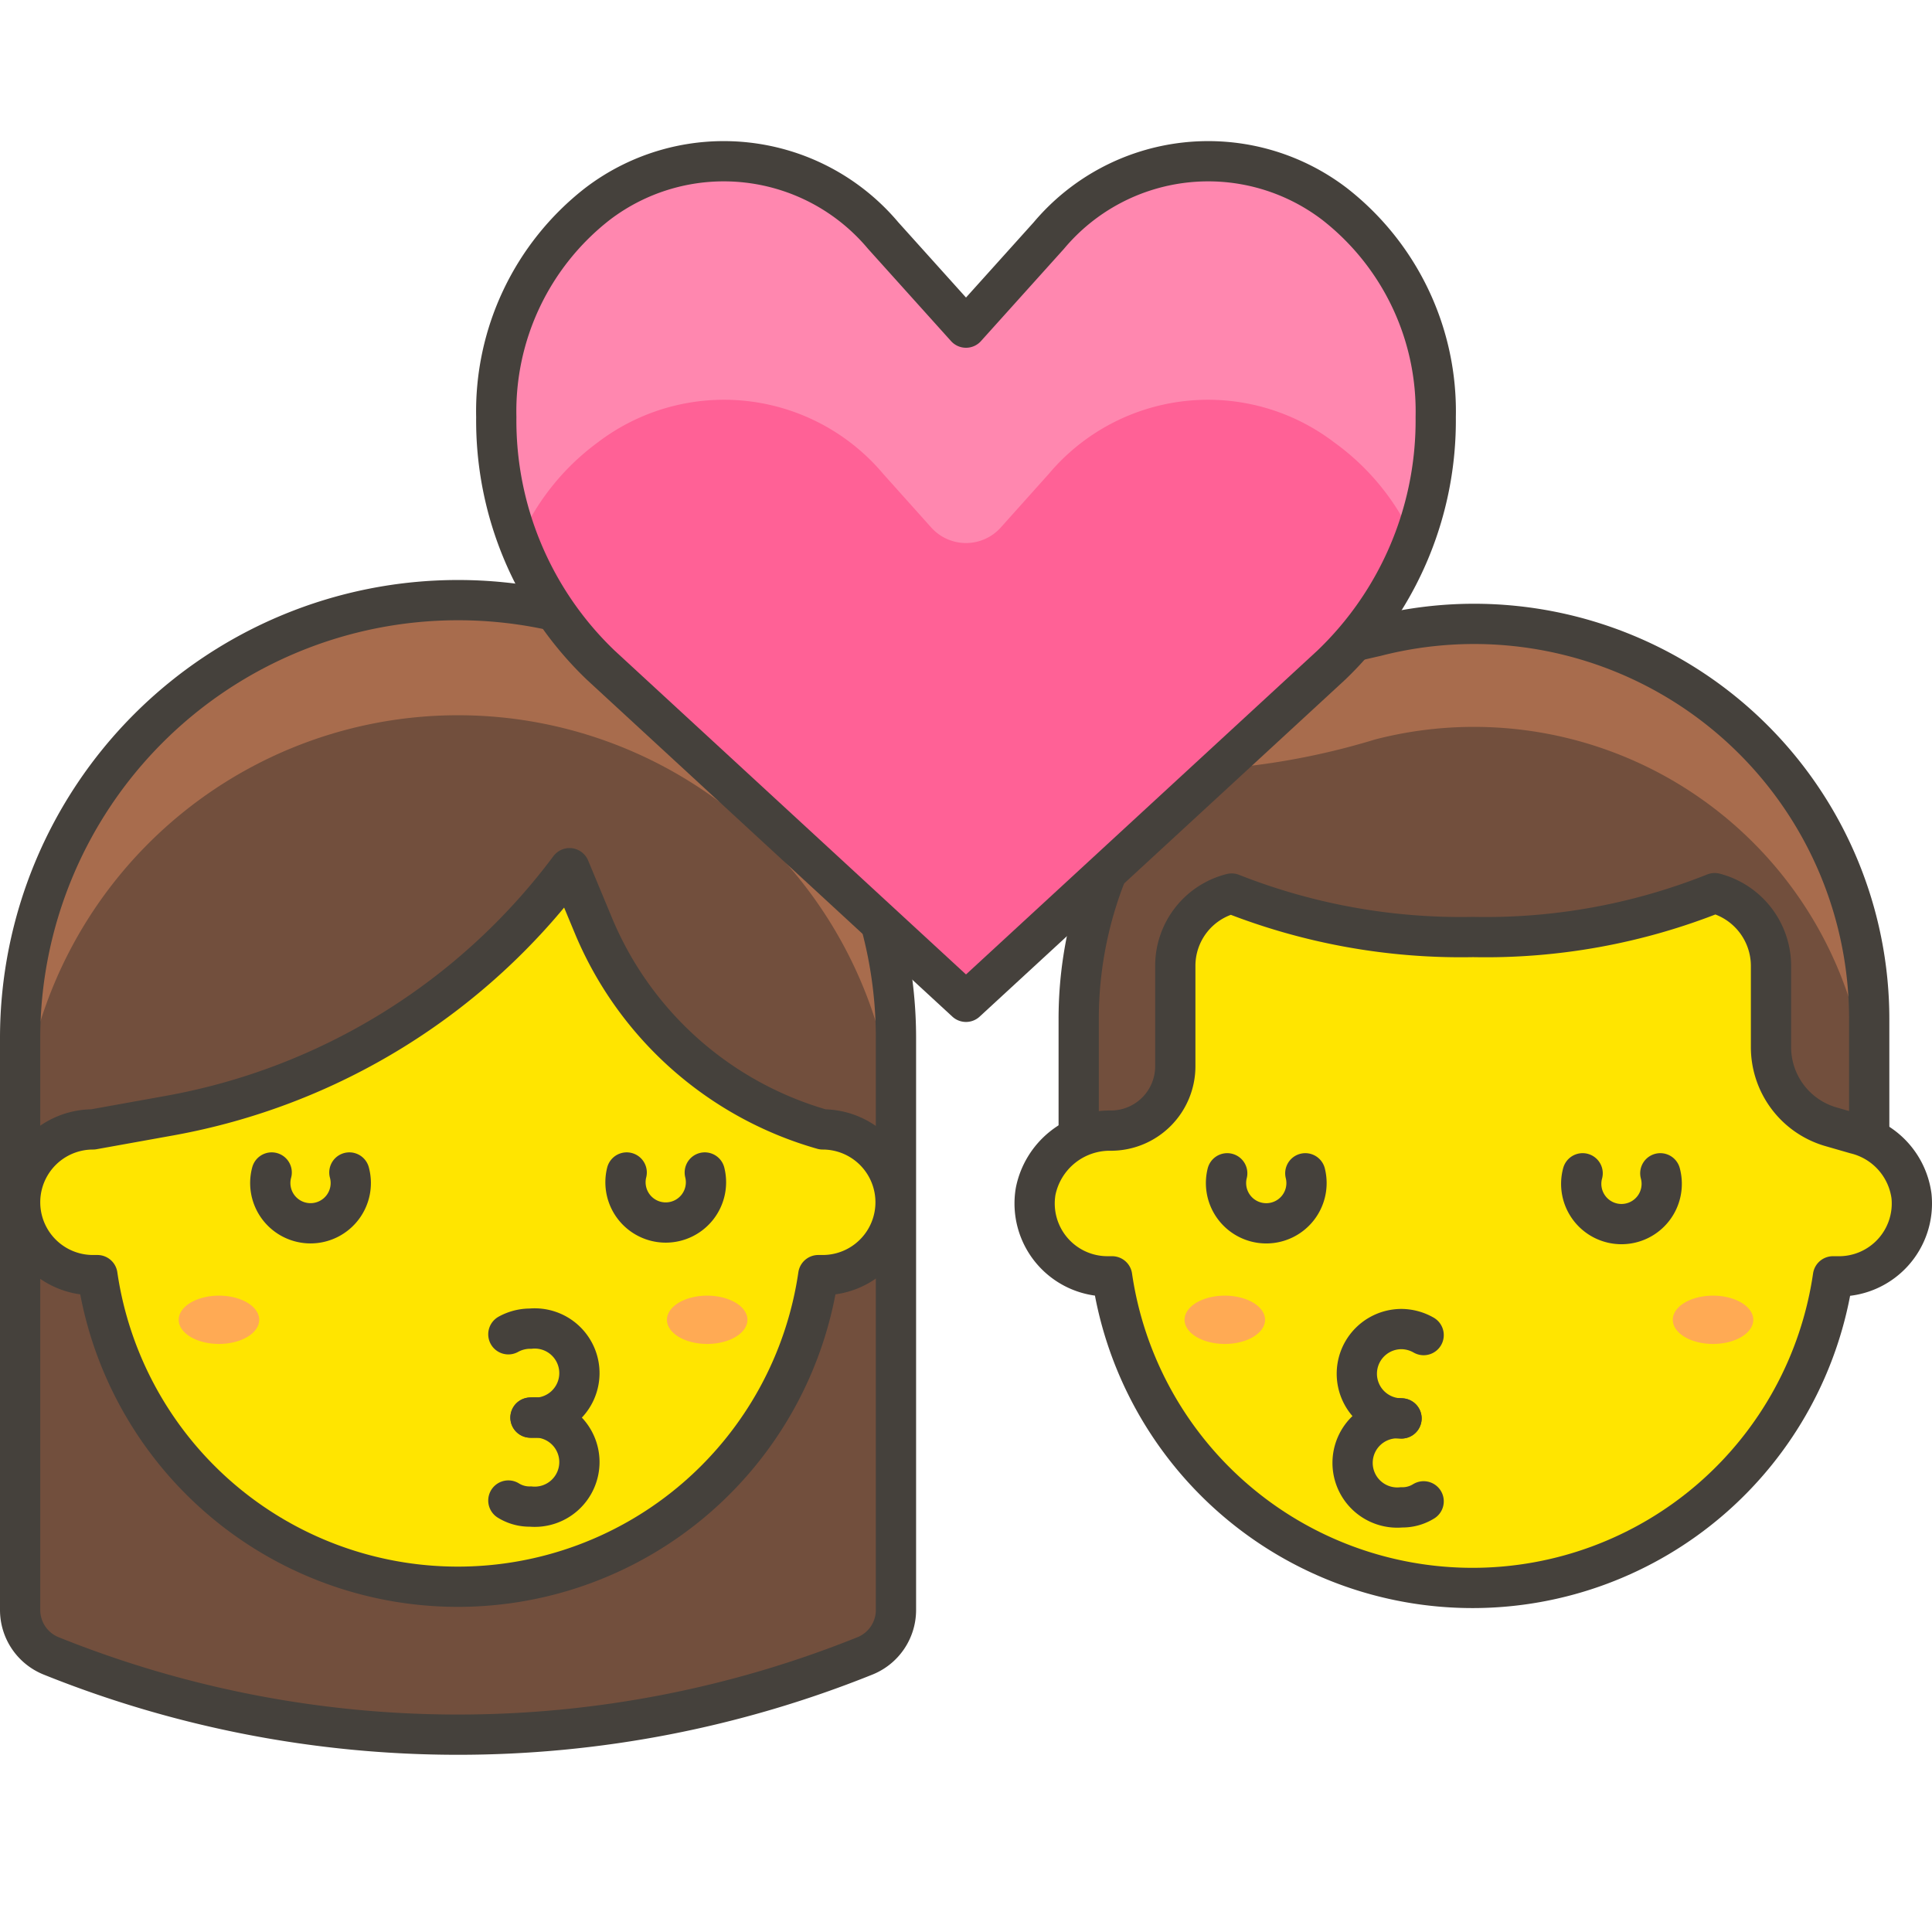 <svg viewBox="0 0 48 48" xmlns="http://www.w3.org/2000/svg"><path d="M36.62,15.5a9.83,9.83,0,0,0-2.44.31c-1.86.42-4.27,1.12-6.46.7a4.15,4.15,0,0,0,.83,3.21,9.81,9.81,0,0,0-1.75,5.6v5.14H46.44V25.32A9.82,9.82,0,0,0,36.62,15.5Z" fill="#724f3d"></path><path d="M36.62,15.5a9.83,9.83,0,0,0-2.44.31c-1.86.42-4.27,1.12-6.46.7a4.53,4.53,0,0,0,.45,2.63,17.93,17.93,0,0,0,6-.77,9.81,9.81,0,0,1,12.26,9.51V25.32A9.82,9.82,0,0,0,36.62,15.5Z" fill="#a86c4d"></path><path d="M36.62,15.5a9.83,9.83,0,0,0-2.44.31c-1.86.42-4.27,1.12-6.46.7a4.15,4.15,0,0,0,.83,3.21,9.81,9.81,0,0,0-1.75,5.6v5.14H46.44V25.32A9.82,9.82,0,0,0,36.62,15.5Z" fill="none" stroke="#45413c" stroke-linecap="round" stroke-linejoin="round"></path><path d="M47.49,29.71a1.84,1.84,0,0,0-1.39-1.54L45.51,28A2.06,2.06,0,0,1,44,26V24a1.87,1.87,0,0,0-1.4-1.81,15.34,15.34,0,0,1-6,1.09,15.52,15.52,0,0,1-6-1.08,1.85,1.85,0,0,0-1.4,1.8v2.49a1.6,1.6,0,0,1-1.59,1.6,1.88,1.88,0,0,0-1.88,1.51,1.81,1.81,0,0,0,1.79,2.11h.11a9.05,9.05,0,0,0,17.91,0h.11A1.81,1.81,0,0,0,47.49,29.71Z" fill="#ffe500" stroke="#45413c" stroke-linecap="round" stroke-linejoin="round"></path><path d="M29.430 32.790 A1 0.6 0 1 0 31.430 32.790 A1 0.6 0 1 0 29.430 32.790 Z" fill="#ffaa54"></path><path d="M41.560 32.790 A1 0.6 0 1 0 43.560 32.790 A1 0.6 0 1 0 41.560 32.790 Z" fill="#ffaa54"></path><path d="M35.37,33.17a1.13,1.13,0,0,0-.55-.15,1.11,1.11,0,0,0,0,2.22" fill="none" stroke="#45413c" stroke-linecap="round"></path><path d="M34.82,35.24a1.11,1.11,0,1,0,0,2.21,1,1,0,0,0,.55-.15" fill="none" stroke="#45413c" stroke-linecap="round"></path><path d="M41.25,29.15a1,1,0,1,1-1.93,0" fill="none" stroke="#45413c" stroke-linecap="round" stroke-linejoin="round"></path><path d="M32.43,29.15a1,1,0,1,1-1.94,0" fill="none" stroke="#45413c" stroke-linecap="round" stroke-linejoin="round"></path><path d="M11.38,14.91A10.88,10.88,0,0,1,22.26,25.79V40a1.23,1.23,0,0,1-.77,1.14h0a27.09,27.09,0,0,1-20.22,0h0A1.23,1.23,0,0,1,.5,40V25.79A10.88,10.88,0,0,1,11.38,14.91Z" fill="#724f3d"></path><path d="M11.38,14.91A10.88,10.88,0,0,0,.5,25.79v2.86a10.88,10.88,0,0,1,21.76,0V25.79A10.88,10.88,0,0,0,11.38,14.91Z" fill="#a86c4d"></path><path d="M11.38,14.91A10.88,10.88,0,0,1,22.26,25.79V40a1.23,1.23,0,0,1-.77,1.14h0a27.09,27.09,0,0,1-20.22,0h0A1.23,1.23,0,0,1,.5,40V25.79A10.88,10.88,0,0,1,11.38,14.91Z" fill="none" stroke="#45413c" stroke-linecap="round" stroke-linejoin="round"></path><path d="M20.44,28.06a8.77,8.77,0,0,1-5.67-5l-.62-1.49A15.92,15.92,0,0,1,4.2,27.72l-1.89.34a1.81,1.81,0,1,0,0,3.62h.11a9.05,9.05,0,0,0,17.91,0h.11a1.81,1.81,0,1,0,0-3.62Z" fill="#ffe500" stroke="#45413c" stroke-linecap="round" stroke-linejoin="round"></path><path d="M4.440 32.790 A1 0.6 0 1 0 6.440 32.790 A1 0.6 0 1 0 4.440 32.790 Z" fill="#ffaa54"></path><path d="M16.570 32.790 A1 0.6 0 1 0 18.570 32.790 A1 0.6 0 1 0 16.570 32.790 Z" fill="#ffaa54"></path><path d="M12.63,33.15a1.12,1.12,0,0,1,.55-.14,1.11,1.11,0,1,1,0,2.21" fill="none" stroke="#45413c" stroke-linecap="round"></path><path d="M13.18,35.22a1.11,1.11,0,1,1,0,2.21,1,1,0,0,1-.55-.15" fill="none" stroke="#45413c" stroke-linecap="round"></path><path d="M6.75,29.13a1,1,0,1,0,1.93,0" fill="none" stroke="#45413c" stroke-linecap="round" stroke-linejoin="round"></path><path d="M15.57,29.13a1,1,0,1,0,1.94,0" fill="none" stroke="#45413c" stroke-linecap="round" stroke-linejoin="round"></path><path d="M33.16,5.07a5.17,5.17,0,0,0-7.1.78L24,8.14,21.94,5.85a5.17,5.17,0,0,0-7.1-.78,6.53,6.53,0,0,0-2.51,5.29,8.41,8.41,0,0,0,2.6,6.17L24,24.89l9.07-8.36a8.41,8.41,0,0,0,2.6-6.17A6.53,6.53,0,0,0,33.16,5.07Z" fill="#ff6196"></path><path d="M14.84,11a5.17,5.17,0,0,1,7.1.77l1.2,1.34a1.16,1.16,0,0,0,1.72,0l1.2-1.34a5.17,5.17,0,0,1,7.1-.77,6,6,0,0,1,2,2.5,8.92,8.92,0,0,0,.56-3.1,6.53,6.53,0,0,0-2.51-5.29,5.17,5.17,0,0,0-7.1.78L24,8.14,21.94,5.85a5.17,5.17,0,0,0-7.1-.78,6.53,6.53,0,0,0-2.51,5.29,8.92,8.92,0,0,0,.56,3.1A6,6,0,0,1,14.84,11Z" fill="#ff87af"></path><path d="M33.16,5.07a5.17,5.17,0,0,0-7.1.78L24,8.14,21.94,5.85a5.17,5.17,0,0,0-7.1-.78,6.53,6.53,0,0,0-2.51,5.29,8.41,8.41,0,0,0,2.6,6.17L24,24.89l9.07-8.36a8.41,8.41,0,0,0,2.6-6.17A6.53,6.53,0,0,0,33.16,5.07Z" fill="none" stroke="#45413c" stroke-linecap="round" stroke-linejoin="round"></path></svg>